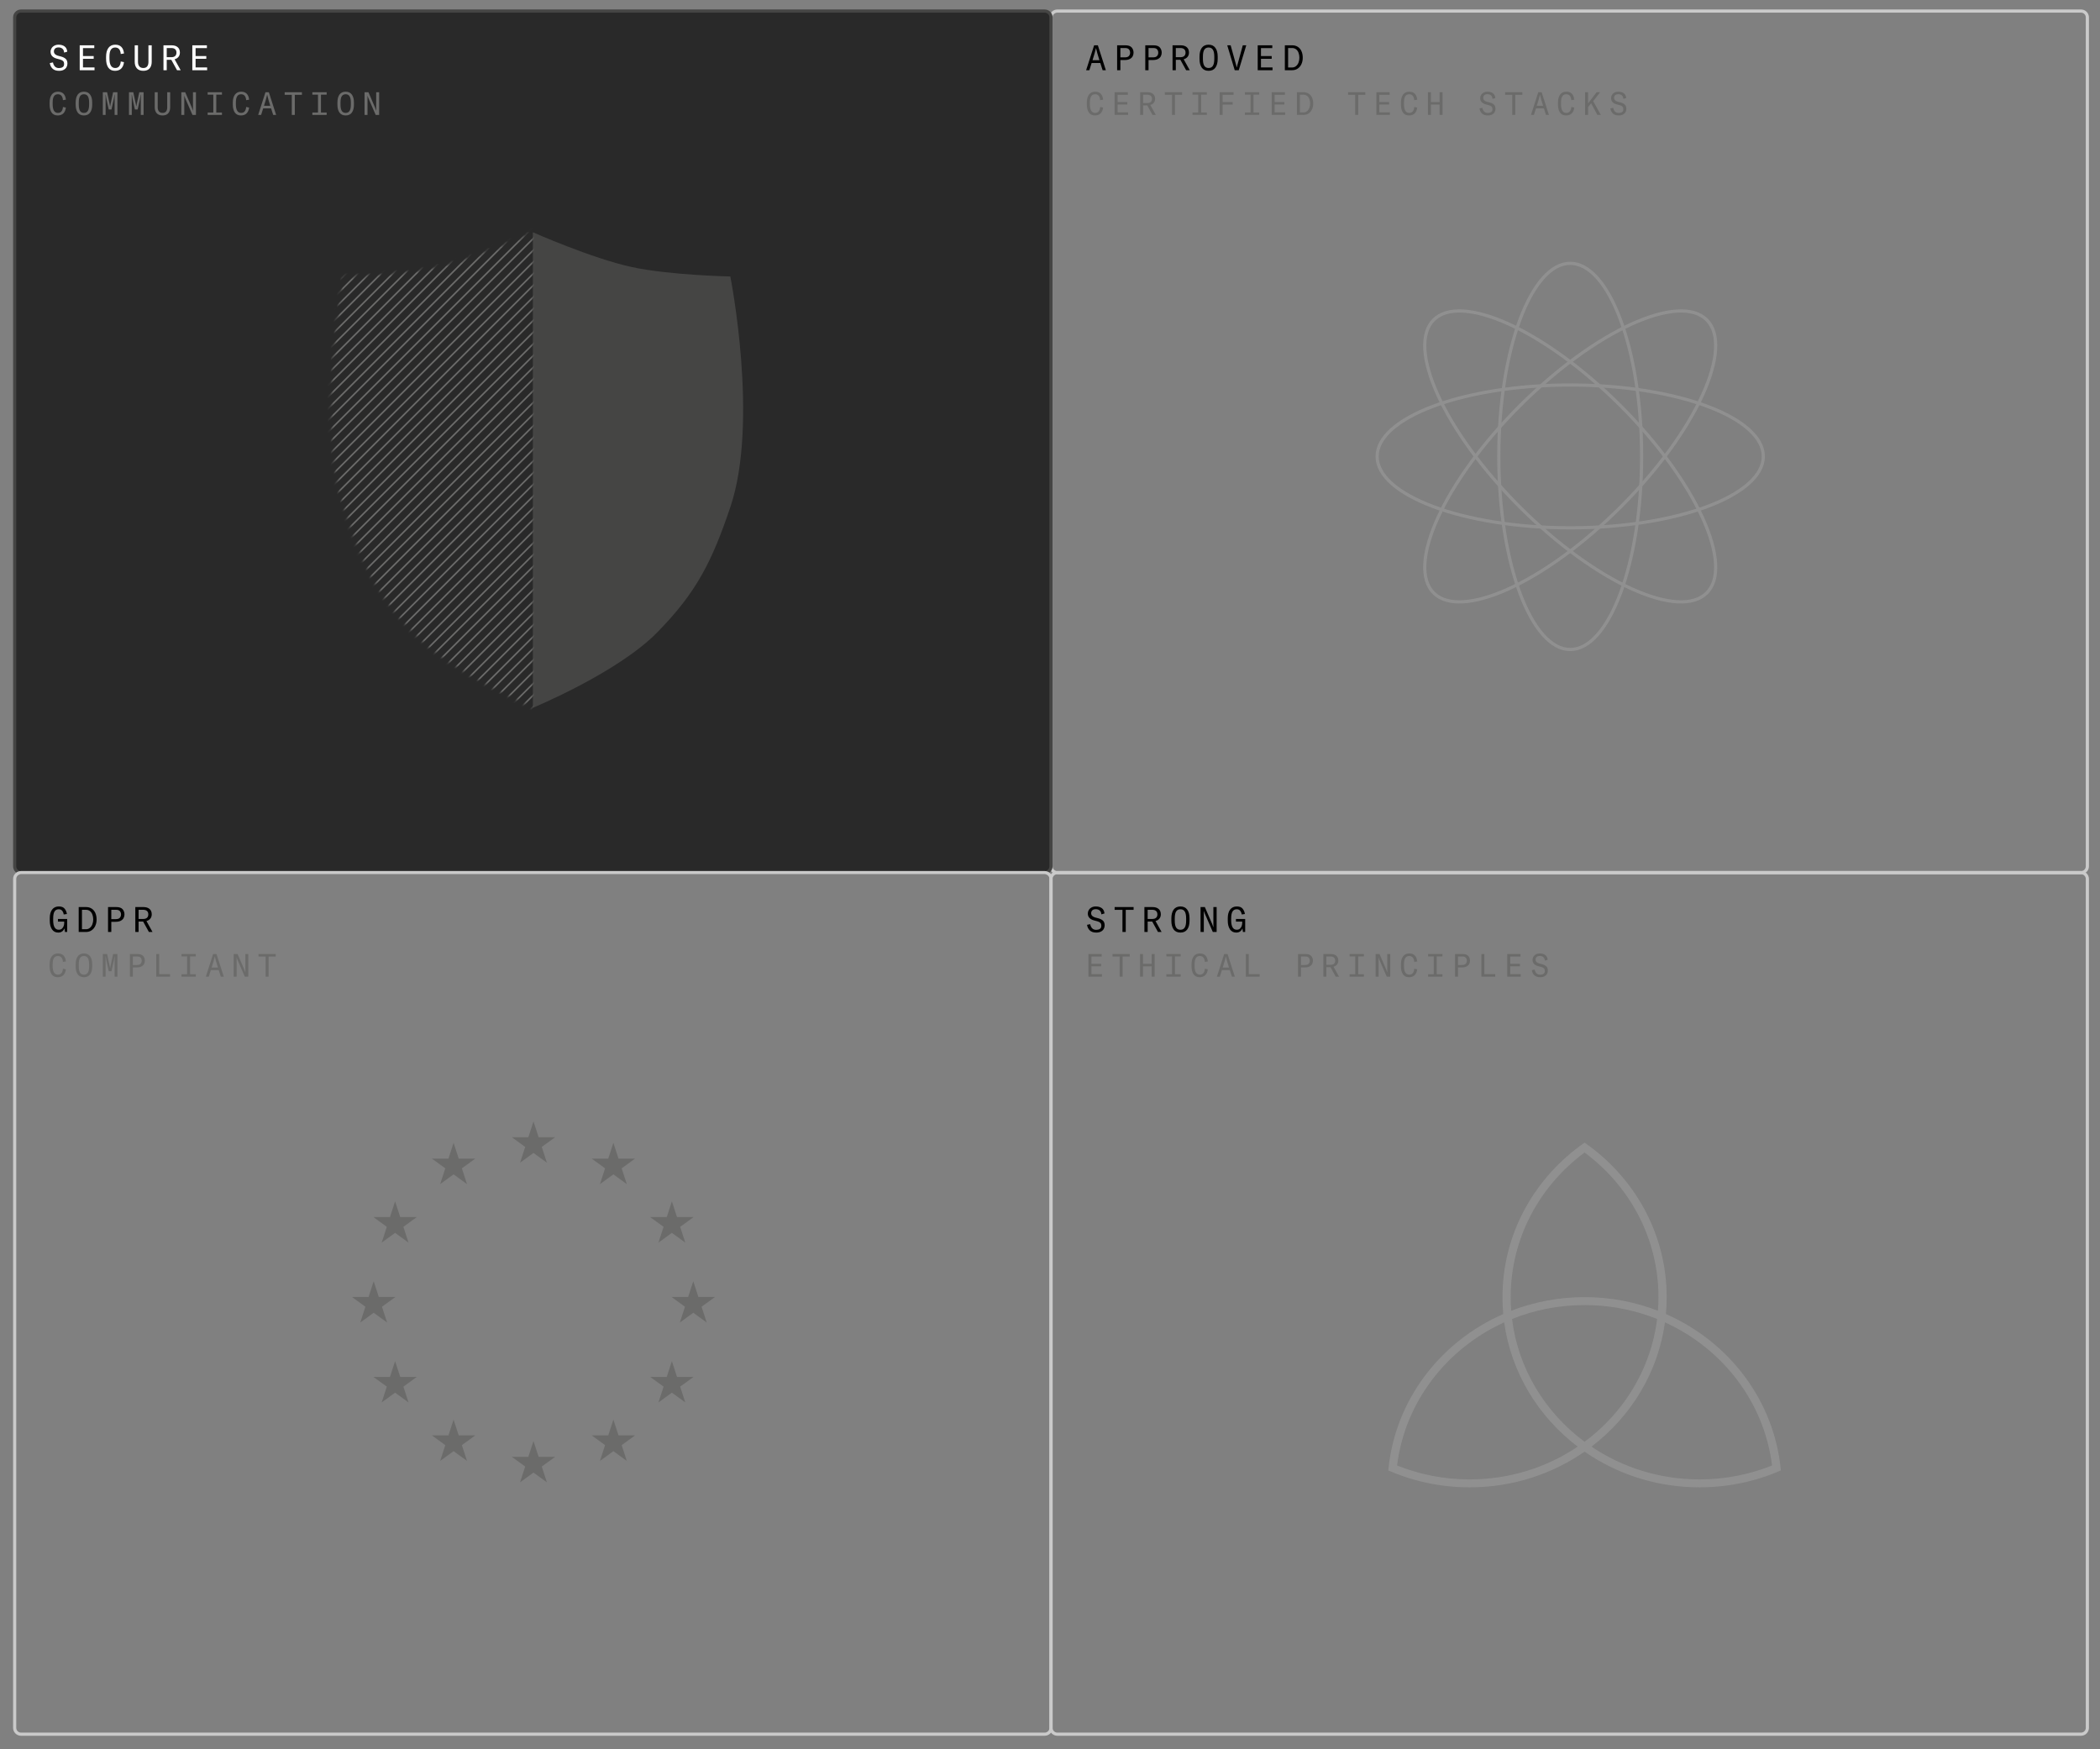 <svg width="658" height="548" viewBox="0 0 658 548" fill="none" xmlns="http://www.w3.org/2000/svg">
<rect x="0" y="0" width="658" height="548" fill="#808080" stroke="none"/>
<g clip-path="url(#clip0_0_649)">
<g clip-path="url(#clip1_0_649)">
<path d="M652.06 3.465H331.3C330.207 3.465 329.32 4.352 329.32 5.445V271.423C329.32 272.517 330.207 273.403 331.3 273.403H652.06C653.154 273.403 654.04 272.517 654.04 271.423V5.445C654.04 4.352 653.154 3.465 652.06 3.465Z" stroke="#CACACA" stroke-width="0.99"/>
<path d="M344.763 19.745H342.046L341.331 22H340.319L342.827 14.19H343.993L346.501 22H345.489L344.763 19.745ZM343.399 15.092C343.194 15.994 342.834 17.252 342.321 18.865H344.488C343.997 17.332 343.641 16.075 343.421 15.092H343.399ZM351.054 22H350.031V14.19H352.583C353.537 14.19 354.208 14.417 354.596 14.872C354.985 15.327 355.179 15.869 355.179 16.5C355.179 16.889 355.091 17.259 354.915 17.611C354.747 17.956 354.453 18.242 354.035 18.469C353.625 18.696 353.078 18.81 352.396 18.81H351.054V22ZM352.418 17.974C353.049 17.974 353.485 17.831 353.727 17.545C353.977 17.259 354.101 16.914 354.101 16.511C354.101 16.108 353.984 15.763 353.749 15.477C353.522 15.191 353.115 15.048 352.528 15.048H351.054V17.974H352.418ZM359.876 22H358.853V14.19H361.405C362.358 14.19 363.029 14.417 363.418 14.872C363.806 15.327 364.001 15.869 364.001 16.5C364.001 16.889 363.913 17.259 363.737 17.611C363.568 17.956 363.275 18.242 362.857 18.469C362.446 18.696 361.9 18.81 361.218 18.81H359.876V22ZM361.24 17.974C361.87 17.974 362.307 17.831 362.549 17.545C362.798 17.259 362.923 16.914 362.923 16.511C362.923 16.108 362.805 15.763 362.571 15.477C362.343 15.191 361.936 15.048 361.35 15.048H359.876V17.974H361.24ZM369.852 18.733H368.422V22H367.399V14.19H369.907C370.75 14.19 371.399 14.388 371.854 14.784C372.316 15.18 372.547 15.741 372.547 16.467C372.547 16.995 372.4 17.442 372.107 17.809C371.814 18.176 371.407 18.429 370.886 18.568L372.789 22H371.656L369.852 18.733ZM368.422 17.919H369.863C370.384 17.919 370.78 17.798 371.051 17.556C371.33 17.307 371.469 16.951 371.469 16.489C371.469 16.02 371.33 15.664 371.051 15.422C370.78 15.173 370.384 15.048 369.863 15.048H368.422V17.919ZM378.695 22.187C377.756 22.187 377.045 21.861 376.561 21.208C376.084 20.548 375.846 19.628 375.846 18.447V17.743C375.846 16.562 376.084 15.646 376.561 14.993C377.045 14.333 377.756 14.003 378.695 14.003C379.634 14.003 380.341 14.333 380.818 14.993C381.302 15.646 381.544 16.562 381.544 17.743V18.447C381.544 19.628 381.302 20.548 380.818 21.208C380.341 21.861 379.634 22.187 378.695 22.187ZM378.695 21.307C379.304 21.307 379.751 21.076 380.037 20.614C380.33 20.152 380.477 19.43 380.477 18.447V17.743C380.477 16.76 380.33 16.038 380.037 15.576C379.751 15.114 379.304 14.883 378.695 14.883C378.086 14.883 377.635 15.114 377.342 15.576C377.056 16.038 376.913 16.76 376.913 17.743V18.447C376.913 19.43 377.056 20.152 377.342 20.614C377.635 21.076 378.086 21.307 378.695 21.307ZM387.494 21.098H387.538L387.681 20.493L389.408 14.19H390.497L388.143 22H386.878L384.535 14.19H385.602L387.351 20.493L387.494 21.098ZM398.648 15.07H395.106V17.567H398.461V18.425H395.106V21.12H398.725V22H394.083V14.19H398.648V15.07ZM402.585 14.19H404.873C405.57 14.19 406.167 14.355 406.666 14.685C407.172 15.015 407.553 15.477 407.81 16.071C408.067 16.658 408.195 17.329 408.195 18.084C408.195 18.832 408.056 19.503 407.777 20.097C407.506 20.691 407.117 21.157 406.611 21.494C406.112 21.831 405.526 22 404.851 22H402.585V14.19ZM404.84 21.142C405.317 21.142 405.727 21.003 406.072 20.724C406.417 20.445 406.681 20.075 406.864 19.613C407.047 19.144 407.139 18.634 407.139 18.084C407.139 17.519 407.051 17.006 406.875 16.544C406.706 16.082 406.45 15.719 406.105 15.455C405.768 15.184 405.353 15.048 404.862 15.048H403.608V21.142H404.84Z" fill="black"/>
<path d="M343.07 36.17C342.237 36.17 341.607 35.87 341.18 35.27C340.753 34.663 340.54 33.81 340.54 32.71V32.19C340.54 31.097 340.763 30.247 341.21 29.64C341.663 29.033 342.31 28.73 343.15 28.73C344.637 28.73 345.47 29.563 345.65 31.23L344.72 31.38C344.68 30.787 344.527 30.33 344.26 30.01C343.993 29.69 343.62 29.53 343.14 29.53C342.58 29.53 342.167 29.743 341.9 30.17C341.633 30.59 341.5 31.247 341.5 32.14V32.65C341.5 33.55 341.637 34.23 341.91 34.69C342.19 35.143 342.6 35.37 343.14 35.37C343.627 35.37 344 35.21 344.26 34.89C344.527 34.57 344.68 34.11 344.72 33.51L345.64 33.7C345.56 34.447 345.307 35.047 344.88 35.5C344.453 35.947 343.85 36.17 343.07 36.17ZM353.401 29.7H350.181V31.97H353.231V32.75H350.181V35.2H353.471V36H349.251V28.9H353.401V29.7ZM359.482 33.03H358.182V36H357.252V28.9H359.532C360.299 28.9 360.889 29.08 361.302 29.44C361.722 29.8 361.932 30.31 361.932 30.97C361.932 31.45 361.799 31.857 361.532 32.19C361.266 32.523 360.896 32.753 360.422 32.88L362.152 36H361.122L359.482 33.03ZM358.182 32.29H359.492C359.966 32.29 360.326 32.18 360.572 31.96C360.826 31.733 360.952 31.41 360.952 30.99C360.952 30.563 360.826 30.24 360.572 30.02C360.326 29.793 359.966 29.68 359.492 29.68H358.182V32.29ZM370.394 28.9V29.7H368.164V36H367.224V29.7H364.994V28.9H370.394ZM376.365 29.65V35.25H378.145V36H373.665V35.25H375.435V29.65H373.665V28.9H378.145V29.65H376.365ZM386.506 29.7H383.086V31.97H386.236V32.77H383.086V36H382.156V28.9H386.506V29.7ZM392.767 29.65V35.25H394.547V36H390.067V35.25H391.837V29.65H390.067V28.9H394.547V29.65H392.767ZM402.608 29.7H399.388V31.97H402.438V32.75H399.388V35.2H402.678V36H398.458V28.9H402.608V29.7ZM406.369 28.9H408.449C409.083 28.9 409.626 29.05 410.079 29.35C410.539 29.65 410.886 30.07 411.119 30.61C411.353 31.143 411.469 31.753 411.469 32.44C411.469 33.12 411.343 33.73 411.089 34.27C410.843 34.81 410.489 35.233 410.029 35.54C409.576 35.847 409.043 36 408.429 36H406.369V28.9ZM408.419 35.22C408.853 35.22 409.226 35.093 409.539 34.84C409.853 34.587 410.093 34.25 410.259 33.83C410.426 33.403 410.509 32.94 410.509 32.44C410.509 31.927 410.429 31.46 410.269 31.04C410.116 30.62 409.883 30.29 409.569 30.05C409.263 29.803 408.886 29.68 408.439 29.68H407.299V35.22H408.419ZM427.802 28.9V29.7H425.572V36H424.632V29.7H422.402V28.9H427.802ZM435.413 29.7H432.193V31.97H435.243V32.75H432.193V35.2H435.483V36H431.263V28.9H435.413V29.7ZM441.484 36.17C440.651 36.17 440.021 35.87 439.594 35.27C439.167 34.663 438.954 33.81 438.954 32.71V32.19C438.954 31.097 439.177 30.247 439.624 29.64C440.077 29.033 440.724 28.73 441.564 28.73C443.051 28.73 443.884 29.563 444.064 31.23L443.134 31.38C443.094 30.787 442.941 30.33 442.674 30.01C442.407 29.69 442.034 29.53 441.554 29.53C440.994 29.53 440.581 29.743 440.314 30.17C440.047 30.59 439.914 31.247 439.914 32.14V32.65C439.914 33.55 440.051 34.23 440.324 34.69C440.604 35.143 441.014 35.37 441.554 35.37C442.041 35.37 442.414 35.21 442.674 34.89C442.941 34.57 443.094 34.11 443.134 33.51L444.054 33.7C443.974 34.447 443.721 35.047 443.294 35.5C442.867 35.947 442.264 36.17 441.484 36.17ZM452.005 36H451.075V32.76H448.355V36H447.425V28.9H448.355V31.98H451.075V28.9H452.005V36ZM466.198 36.17C465.398 36.17 464.781 35.963 464.348 35.55C463.921 35.137 463.661 34.607 463.568 33.96L464.468 33.78C464.554 34.253 464.738 34.64 465.018 34.94C465.298 35.24 465.688 35.39 466.188 35.39C466.588 35.39 466.928 35.303 467.208 35.13C467.494 34.957 467.638 34.667 467.638 34.26C467.638 33.84 467.534 33.543 467.328 33.37C467.128 33.19 466.848 33.05 466.488 32.95L465.538 32.7C464.998 32.553 464.571 32.32 464.258 32C463.944 31.673 463.788 31.25 463.788 30.73C463.788 30.377 463.881 30.047 464.068 29.74C464.254 29.433 464.518 29.19 464.858 29.01C465.204 28.823 465.601 28.73 466.048 28.73C466.748 28.73 467.321 28.89 467.768 29.21C468.214 29.53 468.471 30.033 468.538 30.72L467.648 30.98C467.608 30.46 467.441 30.087 467.148 29.86C466.861 29.627 466.504 29.51 466.078 29.51C465.604 29.51 465.261 29.623 465.048 29.85C464.841 30.07 464.738 30.337 464.738 30.65C464.738 30.95 464.838 31.203 465.038 31.41C465.244 31.61 465.508 31.757 465.828 31.85L466.738 32.09C467.311 32.243 467.761 32.467 468.088 32.76C468.421 33.053 468.588 33.51 468.588 34.13C468.588 34.483 468.501 34.817 468.328 35.13C468.161 35.437 467.898 35.687 467.538 35.88C467.178 36.073 466.731 36.17 466.198 36.17ZM477.009 28.9V29.7H474.779V36H473.839V29.7H471.609V28.9H477.009ZM483.75 33.95H481.28L480.63 36H479.71L481.99 28.9H483.05L485.33 36H484.41L483.75 33.95ZM482.51 29.72C482.323 30.54 481.997 31.683 481.53 33.15H483.5C483.053 31.757 482.73 30.613 482.53 29.72H482.51ZM490.691 36.17C489.858 36.17 489.228 35.87 488.801 35.27C488.374 34.663 488.161 33.81 488.161 32.71V32.19C488.161 31.097 488.384 30.247 488.831 29.64C489.284 29.033 489.931 28.73 490.771 28.73C492.258 28.73 493.091 29.563 493.271 31.23L492.341 31.38C492.301 30.787 492.148 30.33 491.881 30.01C491.614 29.69 491.241 29.53 490.761 29.53C490.201 29.53 489.788 29.743 489.521 30.17C489.254 30.59 489.121 31.247 489.121 32.14V32.65C489.121 33.55 489.258 34.23 489.531 34.69C489.811 35.143 490.221 35.37 490.761 35.37C491.248 35.37 491.621 35.21 491.881 34.89C492.148 34.57 492.301 34.11 492.341 33.51L493.261 33.7C493.181 34.447 492.928 35.047 492.501 35.5C492.074 35.947 491.471 36.17 490.691 36.17ZM498.552 32.36L497.592 33.54V36H496.662V28.9H497.592V32.4L500.272 28.9H501.362L499.202 31.7L501.592 36H500.512L498.552 32.36ZM507.203 36.17C506.403 36.17 505.787 35.963 505.353 35.55C504.927 35.137 504.667 34.607 504.573 33.96L505.473 33.78C505.56 34.253 505.743 34.64 506.023 34.94C506.303 35.24 506.693 35.39 507.193 35.39C507.593 35.39 507.933 35.303 508.213 35.13C508.5 34.957 508.643 34.667 508.643 34.26C508.643 33.84 508.54 33.543 508.333 33.37C508.133 33.19 507.853 33.05 507.493 32.95L506.543 32.7C506.003 32.553 505.577 32.32 505.263 32C504.95 31.673 504.793 31.25 504.793 30.73C504.793 30.377 504.887 30.047 505.073 29.74C505.26 29.433 505.523 29.19 505.863 29.01C506.21 28.823 506.607 28.73 507.053 28.73C507.753 28.73 508.327 28.89 508.773 29.21C509.22 29.53 509.477 30.033 509.543 30.72L508.653 30.98C508.613 30.46 508.447 30.087 508.153 29.86C507.867 29.627 507.51 29.51 507.083 29.51C506.61 29.51 506.267 29.623 506.053 29.85C505.847 30.07 505.743 30.337 505.743 30.65C505.743 30.95 505.843 31.203 506.043 31.41C506.25 31.61 506.513 31.757 506.833 31.85L507.743 32.09C508.317 32.243 508.767 32.467 509.093 32.76C509.427 33.053 509.593 33.51 509.593 34.13C509.593 34.483 509.507 34.817 509.333 35.13C509.167 35.437 508.903 35.687 508.543 35.88C508.183 36.073 507.737 36.17 507.203 36.17Z" fill="#6B6B6A"/>
<path d="M514.375 143C514.375 159.801 511.82 174.988 507.707 185.958C505.649 191.445 503.212 195.85 500.53 198.875C497.848 201.9 494.964 203.5 492 203.5C489.036 203.5 486.152 201.9 483.47 198.875C480.788 195.85 478.351 191.445 476.293 185.958C472.18 174.988 469.625 159.801 469.625 143C469.625 126.199 472.18 111.012 476.293 100.042C478.351 94.555 480.788 90.15 483.47 87.125C486.152 84.1 489.036 82.5 492 82.5C494.964 82.5 497.848 84.1 500.53 87.125C503.212 90.15 505.649 94.555 507.707 100.042C511.82 111.012 514.375 126.199 514.375 143Z" stroke="#909090"/>
<path d="M492 120.625C508.801 120.625 523.988 123.18 534.958 127.293C540.445 129.351 544.85 131.788 547.875 134.47C550.9 137.152 552.5 140.036 552.5 143C552.5 145.964 550.9 148.848 547.875 151.53C544.85 154.212 540.445 156.649 534.958 158.707C523.988 162.82 508.801 165.375 492 165.375C475.199 165.375 460.012 162.82 449.042 158.707C443.555 156.649 439.15 154.212 436.125 151.53C433.1 148.848 431.5 145.964 431.5 143C431.5 140.036 433.1 137.152 436.125 134.47C439.15 131.788 443.555 129.351 449.042 127.293C460.012 123.18 475.199 120.625 492 120.625Z" stroke="#909090"/>
<path d="M507.822 127.178C519.701 139.058 528.634 151.604 533.482 162.269C535.907 167.604 537.298 172.443 537.541 176.478C537.783 180.514 536.876 183.684 534.78 185.78C532.684 187.876 529.514 188.783 525.478 188.541C521.443 188.298 516.604 186.907 511.269 184.482C500.604 179.634 488.058 170.701 476.178 158.822C464.299 146.942 455.366 134.396 450.518 123.731C448.093 118.396 446.702 113.557 446.459 109.522C446.217 105.486 447.124 102.316 449.22 100.22C451.316 98.124 454.486 97.217 458.522 97.459C462.557 97.702 467.396 99.093 472.731 101.518C483.396 106.366 495.942 115.299 507.822 127.178Z" stroke="#909090"/>
<path d="M449.22 185.78C447.124 183.684 446.217 180.514 446.459 176.478C446.702 172.443 448.093 167.604 450.518 162.269C455.366 151.604 464.299 139.058 476.178 127.178C488.058 115.299 500.604 106.366 511.269 101.518C516.604 99.093 521.443 97.702 525.478 97.459C529.514 97.217 532.684 98.124 534.78 100.22C536.876 102.316 537.783 105.486 537.541 109.522C537.298 113.557 535.907 118.396 533.482 123.731C528.634 134.396 519.701 146.942 507.822 158.822C495.942 170.701 483.396 179.634 472.731 184.482C467.396 186.907 462.557 188.298 458.522 188.541C454.486 188.783 451.316 187.876 449.22 185.78Z" stroke="#909090"/>
<path d="M4.6 5.445C4.6 4.92 4.809 4.416 5.18 4.045C5.551 3.673 6.055 3.465 6.58 3.465H327.34C327.865 3.465 328.369 3.673 328.74 4.045C329.111 4.416 329.32 4.92 329.32 5.445V271.423C329.32 271.948 329.111 272.452 328.74 272.823C328.369 273.195 327.865 273.403 327.34 273.403H6.58C6.055 273.403 5.551 273.195 5.18 272.823C4.809 272.452 4.6 271.948 4.6 271.423V5.445Z" fill="#292929"/>
<path d="M18.498 22.187C17.618 22.187 16.94 21.96 16.463 21.505C15.994 21.05 15.708 20.467 15.605 19.756L16.595 19.558C16.69 20.079 16.892 20.504 17.2 20.834C17.508 21.164 17.937 21.329 18.487 21.329C18.927 21.329 19.301 21.234 19.609 21.043C19.924 20.852 20.082 20.533 20.082 20.086C20.082 19.624 19.968 19.298 19.741 19.107C19.521 18.909 19.213 18.755 18.817 18.645L17.772 18.37C17.178 18.209 16.709 17.952 16.364 17.6C16.019 17.241 15.847 16.775 15.847 16.203C15.847 15.814 15.95 15.451 16.155 15.114C16.36 14.777 16.65 14.509 17.024 14.311C17.405 14.106 17.842 14.003 18.333 14.003C19.103 14.003 19.734 14.179 20.225 14.531C20.716 14.883 20.999 15.437 21.072 16.192L20.093 16.478C20.049 15.906 19.866 15.495 19.543 15.246C19.228 14.989 18.835 14.861 18.366 14.861C17.845 14.861 17.468 14.986 17.233 15.235C17.006 15.477 16.892 15.77 16.892 16.115C16.892 16.445 17.002 16.724 17.222 16.951C17.449 17.171 17.739 17.332 18.091 17.435L19.092 17.699C19.723 17.868 20.218 18.113 20.577 18.436C20.944 18.759 21.127 19.261 21.127 19.943C21.127 20.332 21.032 20.698 20.841 21.043C20.658 21.38 20.368 21.655 19.972 21.868C19.576 22.081 19.085 22.187 18.498 22.187ZM29.541 15.07H25.999V17.567H29.354V18.425H25.999V21.12H29.618V22H24.976V14.19H29.541V15.07ZM36.02 22.187C35.103 22.187 34.41 21.857 33.941 21.197C33.471 20.53 33.237 19.591 33.237 18.381V17.809C33.237 16.606 33.482 15.671 33.974 15.004C34.472 14.337 35.184 14.003 36.108 14.003C37.743 14.003 38.66 14.92 38.858 16.753L37.835 16.918C37.791 16.265 37.622 15.763 37.329 15.411C37.035 15.059 36.625 14.883 36.097 14.883C35.481 14.883 35.026 15.118 34.733 15.587C34.439 16.049 34.293 16.771 34.293 17.754V18.315C34.293 19.305 34.443 20.053 34.744 20.559C35.052 21.058 35.503 21.307 36.097 21.307C36.632 21.307 37.043 21.131 37.329 20.779C37.622 20.427 37.791 19.921 37.835 19.261L38.847 19.47C38.759 20.291 38.48 20.951 38.011 21.45C37.541 21.941 36.878 22.187 36.02 22.187ZM43.235 14.19V19.393C43.235 19.987 43.378 20.456 43.664 20.801C43.95 21.138 44.364 21.307 44.907 21.307C45.457 21.307 45.86 21.138 46.117 20.801C46.381 20.464 46.513 19.994 46.513 19.393V14.19H47.536V19.393C47.536 20.244 47.316 20.922 46.876 21.428C46.443 21.934 45.787 22.187 44.907 22.187C44.027 22.187 43.356 21.934 42.894 21.428C42.439 20.915 42.212 20.236 42.212 19.393V14.19H43.235ZM53.673 18.733H52.243V22H51.22V14.19H53.728C54.572 14.19 55.221 14.388 55.675 14.784C56.137 15.18 56.368 15.741 56.368 16.467C56.368 16.995 56.221 17.442 55.928 17.809C55.635 18.176 55.228 18.429 54.707 18.568L56.61 22H55.477L53.673 18.733ZM52.243 17.919H53.684C54.205 17.919 54.601 17.798 54.872 17.556C55.151 17.307 55.29 16.951 55.29 16.489C55.29 16.02 55.151 15.664 54.872 15.422C54.601 15.173 54.205 15.048 53.684 15.048H52.243V17.919ZM64.826 15.07H61.284V17.567H64.639V18.425H61.284V21.12H64.903V22H60.261V14.19H64.826V15.07Z" fill="white"/>
<path d="M18.07 36.17C17.237 36.17 16.607 35.87 16.18 35.27C15.753 34.663 15.54 33.81 15.54 32.71V32.19C15.54 31.097 15.763 30.247 16.21 29.64C16.663 29.033 17.31 28.73 18.15 28.73C19.637 28.73 20.47 29.563 20.65 31.23L19.72 31.38C19.68 30.787 19.527 30.33 19.26 30.01C18.993 29.69 18.62 29.53 18.14 29.53C17.58 29.53 17.167 29.743 16.9 30.17C16.633 30.59 16.5 31.247 16.5 32.14V32.65C16.5 33.55 16.637 34.23 16.91 34.69C17.19 35.143 17.6 35.37 18.14 35.37C18.627 35.37 19 35.21 19.26 34.89C19.527 34.57 19.68 34.11 19.72 33.51L20.64 33.7C20.56 34.447 20.307 35.047 19.88 35.5C19.453 35.947 18.85 36.17 18.07 36.17ZM26.301 36.17C25.448 36.17 24.801 35.873 24.361 35.28C23.928 34.68 23.711 33.843 23.711 32.77V32.13C23.711 31.057 23.928 30.223 24.361 29.63C24.801 29.03 25.448 28.73 26.301 28.73C27.154 28.73 27.798 29.03 28.231 29.63C28.671 30.223 28.891 31.057 28.891 32.13V32.77C28.891 33.843 28.671 34.68 28.231 35.28C27.798 35.873 27.154 36.17 26.301 36.17ZM26.301 35.37C26.855 35.37 27.261 35.16 27.521 34.74C27.788 34.32 27.921 33.663 27.921 32.77V32.13C27.921 31.237 27.788 30.58 27.521 30.16C27.261 29.74 26.855 29.53 26.301 29.53C25.748 29.53 25.338 29.74 25.071 30.16C24.811 30.58 24.681 31.237 24.681 32.13V32.77C24.681 33.663 24.811 34.32 25.071 34.74C25.338 35.16 25.748 35.37 26.301 35.37ZM34.932 34.3H34.072L33.452 31.52C33.399 31.307 33.339 31.01 33.272 30.63C33.206 30.25 33.159 29.937 33.132 29.69H33.072C33.086 30.29 33.092 30.923 33.092 31.59V36H32.212V28.9H33.562L34.362 32.61L34.472 33.24H34.532L34.642 32.61L35.442 28.9H36.792V36H35.912V31.59C35.912 30.923 35.919 30.29 35.932 29.69H35.872C35.846 29.937 35.799 30.25 35.732 30.63C35.666 31.01 35.606 31.307 35.552 31.52L34.932 34.3ZM43.133 34.3H42.273L41.654 31.52C41.6 31.307 41.54 31.01 41.474 30.63C41.407 30.25 41.36 29.937 41.334 29.69H41.273C41.287 30.29 41.294 30.923 41.294 31.59V36H40.413V28.9H41.764L42.563 32.61L42.673 33.24H42.733L42.843 32.61L43.644 28.9H44.993V36H44.114V31.59C44.114 30.923 44.12 30.29 44.133 29.69H44.074C44.047 29.937 44 30.25 43.934 30.63C43.867 31.01 43.807 31.307 43.754 31.52L43.133 34.3ZM49.415 28.9V33.63C49.415 34.17 49.545 34.597 49.805 34.91C50.065 35.217 50.441 35.37 50.935 35.37C51.435 35.37 51.801 35.217 52.035 34.91C52.275 34.603 52.395 34.177 52.395 33.63V28.9H53.325V33.63C53.325 34.403 53.125 35.02 52.725 35.48C52.331 35.94 51.735 36.17 50.935 36.17C50.135 36.17 49.525 35.94 49.105 35.48C48.691 35.013 48.485 34.397 48.485 33.63V28.9H49.415ZM60.126 33.73C60.292 34.123 60.406 34.433 60.466 34.66H60.486C60.472 34.5 60.466 34.247 60.466 33.9V28.9H61.396V36H60.306L58.076 30.89C58.002 30.73 57.936 30.563 57.876 30.39C57.816 30.217 57.776 30.103 57.756 30.05H57.726C57.739 30.177 57.746 30.38 57.746 30.66V36H56.816V28.9H58.036L60.126 33.73ZM67.767 29.65V35.25H69.547V36H65.067V35.25H66.837V29.65H65.067V28.9H69.547V29.65H67.767ZM75.478 36.17C74.645 36.17 74.015 35.87 73.588 35.27C73.162 34.663 72.948 33.81 72.948 32.71V32.19C72.948 31.097 73.171 30.247 73.618 29.64C74.072 29.033 74.718 28.73 75.558 28.73C77.045 28.73 77.878 29.563 78.058 31.23L77.128 31.38C77.088 30.787 76.935 30.33 76.668 30.01C76.401 29.69 76.028 29.53 75.548 29.53C74.988 29.53 74.575 29.743 74.308 30.17C74.041 30.59 73.908 31.247 73.908 32.14V32.65C73.908 33.55 74.045 34.23 74.318 34.69C74.598 35.143 75.008 35.37 75.548 35.37C76.035 35.37 76.408 35.21 76.668 34.89C76.935 34.57 77.088 34.11 77.128 33.51L78.048 33.7C77.968 34.447 77.715 35.047 77.288 35.5C76.862 35.947 76.258 36.17 75.478 36.17ZM84.939 33.95H82.469L81.819 36H80.899L83.179 28.9H84.239L86.519 36H85.599L84.939 33.95ZM83.699 29.72C83.513 30.54 83.186 31.683 82.719 33.15H84.689C84.243 31.757 83.919 30.613 83.719 29.72H83.699ZM94.6 28.9V29.7H92.371V36H91.43V29.7H89.201V28.9H94.6ZM100.572 29.65V35.25H102.352V36H97.872V35.25H99.642V29.65H97.872V28.9H102.352V29.65H100.572ZM108.313 36.17C107.46 36.17 106.813 35.873 106.373 35.28C105.94 34.68 105.723 33.843 105.723 32.77V32.13C105.723 31.057 105.94 30.223 106.373 29.63C106.813 29.03 107.46 28.73 108.313 28.73C109.166 28.73 109.81 29.03 110.243 29.63C110.683 30.223 110.903 31.057 110.903 32.13V32.77C110.903 33.843 110.683 34.68 110.243 35.28C109.81 35.873 109.166 36.17 108.313 36.17ZM108.313 35.37C108.866 35.37 109.273 35.16 109.533 34.74C109.8 34.32 109.933 33.663 109.933 32.77V32.13C109.933 31.237 109.8 30.58 109.533 30.16C109.273 29.74 108.866 29.53 108.313 29.53C107.76 29.53 107.35 29.74 107.083 30.16C106.823 30.58 106.693 31.237 106.693 32.13V32.77C106.693 33.663 106.823 34.32 107.083 34.74C107.35 35.16 107.76 35.37 108.313 35.37ZM117.534 33.73C117.701 34.123 117.814 34.433 117.874 34.66H117.894C117.881 34.5 117.874 34.247 117.874 33.9V28.9H118.804V36H117.714L115.484 30.89C115.411 30.73 115.344 30.563 115.284 30.39C115.224 30.217 115.184 30.103 115.164 30.05H115.134C115.147 30.177 115.154 30.38 115.154 30.66V36H114.224V28.9H115.444L117.534 33.73Z" fill="#6B6B6A"/>
<path d="M4.6 5.445C4.6 4.92 4.809 4.416 5.18 4.045C5.551 3.673 6.055 3.465 6.58 3.465H327.34C327.865 3.465 328.369 3.673 328.74 4.045C329.111 4.416 329.32 4.92 329.32 5.445V271.423C329.32 271.948 329.111 272.452 328.74 272.823C328.369 273.195 327.865 273.403 327.34 273.403H6.58C6.055 273.403 5.551 273.195 5.18 272.823C4.809 272.452 4.6 271.948 4.6 271.423V5.445Z" stroke="#454544" stroke-width="0.99"/>
<path d="M228.835 158.895C237.871 132.157 228.835 86.625 228.835 86.625C228.835 86.625 209.759 86.23 197.898 83.655C185.381 80.937 166.96 72.765 166.96 72.765V221.76C166.96 221.76 193.363 210.876 205.818 198.247C218.318 185.57 223.135 175.762 228.835 158.895Z" fill="#454544"/>
<mask id="mask0_0_649" style="mask-type:alpha" maskUnits="userSpaceOnUse" x="103" y="72" width="64" height="150">
<path d="M107.56 86.625C107.56 86.625 98.876 132.041 107.56 158.895C112.965 175.607 117.231 185.523 129.34 198.247C141.283 210.798 166.96 221.76 166.96 221.76V72.765C166.96 72.765 149.311 80.936 137.26 83.655C125.89 86.22 107.56 86.625 107.56 86.625Z" fill="#6B6B6A"/>
</mask>
<g mask="url(#mask0_0_649)">
<path d="M-62.256 230.699L105.752 62.691M-58.588 230.699L109.42 62.691M-54.919 230.699L113.089 62.691M-51.251 230.699L116.758 62.691M-47.582 230.699L120.427 62.691M-43.914 230.699L124.095 62.691M-40.245 230.699L127.764 62.691M-36.577 230.699L131.432 62.691M-32.908 230.699L135.101 62.691M-29.239 230.699L138.77 62.691M-25.571 230.699L142.438 62.691M-21.902 230.699L146.107 62.691M-18.233 230.699L149.775 62.691M-14.564 230.699L153.444 62.691M-10.896 230.699L157.112 62.691M-7.228 230.699L160.78 62.691M-3.559 230.699L164.449 62.691M0.109 230.699L168.117 62.691M3.778 230.699L171.787 62.691M7.446 230.699L175.455 62.691M11.115 230.699L179.124 62.691M14.783 230.699L182.792 62.691M18.452 230.699L186.461 62.691M22.12 230.699L190.129 62.691M25.789 230.699L193.798 62.691M29.458 230.699L197.467 62.691M33.126 230.699L201.135 62.691M36.796 230.699L204.804 62.691M40.464 230.699L208.472 62.691M44.133 230.699L212.141 62.691M47.801 230.699L215.809 62.691M51.47 230.699L219.478 62.691M55.138 230.699L223.145 62.691M58.806 230.699L226.815 62.691M62.475 230.699L230.484 62.691M66.143 230.699L234.152 62.691M69.812 230.699L237.821 62.691M73.48 230.699L241.489 62.691M77.149 230.699L245.158 62.691M80.817 230.699L248.826 62.691M84.486 230.699L252.495 62.691M88.155 230.699L256.164 62.691M91.824 230.699L259.832 62.691M95.493 230.699L263.501 62.691M99.161 230.699L267.169 62.691M102.83 230.699L270.838 62.691M106.498 230.699L274.506 62.691M110.167 230.699L278.175 62.691M113.836 230.699L281.844 62.691M117.504 230.699L285.513 62.691M121.173 230.699L289.181 62.691M124.84 230.699L292.849 62.691M128.509 230.699L296.518 62.691M132.177 230.699L300.186 62.691M135.846 230.699L303.855 62.691M139.514 230.699L307.523 62.691M143.183 230.699L311.192 62.691M146.852 230.699L314.861 62.691M150.521 230.699L318.529 62.691M154.19 230.699L322.198 62.691M157.858 230.699L325.866 62.691M161.527 230.699L329.535 62.691M165.195 230.699L333.203 62.691" stroke="#6B6B6A" stroke-width="0.495"/>
</g>
<path d="M327.34 273.403H6.58C5.487 273.403 4.6 274.29 4.6 275.383V541.362C4.6 542.455 5.487 543.342 6.58 543.342H327.34C328.434 543.342 329.32 542.455 329.32 541.362V275.383C329.32 274.29 328.434 273.403 327.34 273.403Z" stroke="#CACACA" stroke-width="0.99"/>
<path d="M18.245 292.187C17.394 292.187 16.738 291.846 16.276 291.164C15.821 290.475 15.594 289.569 15.594 288.447V287.677C15.594 286.526 15.84 285.627 16.331 284.982C16.83 284.329 17.53 284.003 18.432 284.003C19.29 284.003 19.902 284.245 20.269 284.729C20.643 285.206 20.874 285.752 20.962 286.368L19.961 286.511C19.91 286.086 19.759 285.708 19.51 285.378C19.268 285.048 18.898 284.883 18.399 284.883C17.827 284.883 17.394 285.107 17.101 285.554C16.808 286.001 16.661 286.768 16.661 287.853V288.282C16.661 290.291 17.24 291.296 18.399 291.296C18.832 291.296 19.173 291.179 19.422 290.944C19.679 290.702 19.858 290.423 19.961 290.108C20.064 289.785 20.115 289.485 20.115 289.206V288.744H18.157V287.919H21.05V292H20.346L20.192 290.856C19.833 291.743 19.184 292.187 18.245 292.187ZM24.657 284.19H26.945C27.642 284.19 28.24 284.355 28.738 284.685C29.244 285.015 29.626 285.477 29.882 286.071C30.139 286.658 30.267 287.329 30.267 288.084C30.267 288.832 30.128 289.503 29.849 290.097C29.578 290.691 29.189 291.157 28.683 291.494C28.185 291.831 27.598 292 26.923 292H24.657V284.19ZM26.912 291.142C27.389 291.142 27.8 291.003 28.144 290.724C28.489 290.445 28.753 290.075 28.936 289.613C29.12 289.144 29.211 288.634 29.211 288.084C29.211 287.519 29.123 287.006 28.947 286.544C28.779 286.082 28.522 285.719 28.177 285.455C27.84 285.184 27.426 285.048 26.934 285.048H25.68V291.142H26.912ZM34.876 292H33.853V284.19H36.405C37.358 284.19 38.029 284.417 38.418 284.872C38.806 285.327 39.001 285.869 39.001 286.5C39.001 286.889 38.913 287.259 38.737 287.611C38.568 287.956 38.275 288.242 37.857 288.469C37.446 288.696 36.9 288.81 36.218 288.81H34.876V292ZM36.24 287.974C36.87 287.974 37.307 287.831 37.549 287.545C37.798 287.259 37.923 286.914 37.923 286.511C37.923 286.108 37.805 285.763 37.571 285.477C37.343 285.191 36.936 285.048 36.35 285.048H34.876V287.974H36.24ZM44.852 288.733H43.422V292H42.399V284.19H44.907C45.75 284.19 46.399 284.388 46.854 284.784C47.316 285.18 47.547 285.741 47.547 286.467C47.547 286.995 47.4 287.442 47.107 287.809C46.813 288.176 46.407 288.429 45.886 288.568L47.789 292H46.656L44.852 288.733ZM43.422 287.919H44.863C45.383 287.919 45.779 287.798 46.051 287.556C46.33 287.307 46.469 286.951 46.469 286.489C46.469 286.02 46.33 285.664 46.051 285.422C45.779 285.173 45.383 285.048 44.863 285.048H43.422V287.919Z" fill="black"/>
<path d="M18.07 306.17C17.237 306.17 16.607 305.87 16.18 305.27C15.753 304.663 15.54 303.81 15.54 302.71V302.19C15.54 301.097 15.763 300.247 16.21 299.64C16.663 299.033 17.31 298.73 18.15 298.73C19.637 298.73 20.47 299.563 20.65 301.23L19.72 301.38C19.68 300.787 19.527 300.33 19.26 300.01C18.993 299.69 18.62 299.53 18.14 299.53C17.58 299.53 17.167 299.743 16.9 300.17C16.633 300.59 16.5 301.247 16.5 302.14V302.65C16.5 303.55 16.637 304.23 16.91 304.69C17.19 305.143 17.6 305.37 18.14 305.37C18.627 305.37 19 305.21 19.26 304.89C19.527 304.57 19.68 304.11 19.72 303.51L20.64 303.7C20.56 304.447 20.307 305.047 19.88 305.5C19.453 305.947 18.85 306.17 18.07 306.17ZM26.301 306.17C25.448 306.17 24.801 305.873 24.361 305.28C23.928 304.68 23.711 303.843 23.711 302.77V302.13C23.711 301.057 23.928 300.223 24.361 299.63C24.801 299.03 25.448 298.73 26.301 298.73C27.154 298.73 27.798 299.03 28.231 299.63C28.671 300.223 28.891 301.057 28.891 302.13V302.77C28.891 303.843 28.671 304.68 28.231 305.28C27.798 305.873 27.154 306.17 26.301 306.17ZM26.301 305.37C26.855 305.37 27.261 305.16 27.521 304.74C27.788 304.32 27.921 303.663 27.921 302.77V302.13C27.921 301.237 27.788 300.58 27.521 300.16C27.261 299.74 26.855 299.53 26.301 299.53C25.748 299.53 25.338 299.74 25.071 300.16C24.811 300.58 24.681 301.237 24.681 302.13V302.77C24.681 303.663 24.811 304.32 25.071 304.74C25.338 305.16 25.748 305.37 26.301 305.37ZM34.932 304.3H34.072L33.452 301.52C33.399 301.307 33.339 301.01 33.272 300.63C33.206 300.25 33.159 299.937 33.132 299.69H33.072C33.086 300.29 33.092 300.923 33.092 301.59V306H32.212V298.9H33.562L34.362 302.61L34.472 303.24H34.532L34.642 302.61L35.442 298.9H36.792V306H35.912V301.59C35.912 300.923 35.919 300.29 35.932 299.69H35.872C35.846 299.937 35.799 300.25 35.732 300.63C35.666 301.01 35.606 301.307 35.552 301.52L34.932 304.3ZM41.633 306H40.703V298.9H43.023C43.89 298.9 44.5 299.107 44.853 299.52C45.207 299.933 45.383 300.427 45.383 301C45.383 301.353 45.303 301.69 45.144 302.01C44.99 302.323 44.724 302.583 44.343 302.79C43.97 302.997 43.474 303.1 42.853 303.1H41.633V306ZM42.873 302.34C43.447 302.34 43.843 302.21 44.063 301.95C44.29 301.69 44.404 301.377 44.404 301.01C44.404 300.643 44.297 300.33 44.084 300.07C43.877 299.81 43.507 299.68 42.974 299.68H41.633V302.34H42.873ZM49.885 298.9V305.2H53.285V306H48.955V298.9H49.885ZM59.566 299.65V305.25H61.346V306H56.866V305.25H58.636V299.65H56.866V298.9H61.346V299.65H59.566ZM68.537 303.95H66.067L65.417 306H64.497L66.777 298.9H67.837L70.117 306H69.197L68.537 303.95ZM67.297 299.72C67.11 300.54 66.784 301.683 66.317 303.15H68.287C67.84 301.757 67.517 300.613 67.317 299.72H67.297ZM76.528 303.73C76.695 304.123 76.808 304.433 76.868 304.66H76.888C76.875 304.5 76.868 304.247 76.868 303.9V298.9H77.798V306H76.708L74.478 300.89C74.405 300.73 74.338 300.563 74.278 300.39C74.218 300.217 74.178 300.103 74.158 300.05H74.128C74.141 300.177 74.148 300.38 74.148 300.66V306H73.218V298.9H74.438L76.528 303.73ZM86.399 298.9V299.7H84.169V306H83.229V299.7H80.999V298.9H86.399Z" fill="#6B6B6A"/>
<path d="M167.159 451.491L168.765 456.433H173.961L169.757 459.488L171.363 464.43L167.159 461.376L162.954 464.43L164.56 459.488L160.356 456.433H165.552L167.159 451.491Z" fill="#6B6B6A"/>
<path d="M167.159 351.352L168.765 356.295H173.961L169.757 359.349L171.363 364.292L167.159 361.237L162.954 364.292L164.56 359.349L160.356 356.295H165.552L167.159 351.352Z" fill="#6B6B6A"/>
<path d="M142.123 444.779L143.729 449.722H148.925L144.721 452.777L146.326 457.72L142.123 454.664L137.918 457.72L139.524 452.777L135.32 449.722H140.516L142.123 444.779Z" fill="#6B6B6A"/>
<path d="M192.192 358.058L193.798 363H198.994L194.79 366.055L196.396 370.997L192.192 367.943L187.988 370.997L189.593 366.055L185.389 363H190.586L192.192 358.058Z" fill="#6B6B6A"/>
<path d="M123.798 426.457L125.404 431.399H130.6L126.396 434.453L128.003 439.396L123.798 436.341L119.593 439.396L121.199 434.453L116.995 431.399H122.192L123.798 426.457Z" fill="#6B6B6A"/>
<path d="M210.52 376.388L212.127 381.331H217.323L213.119 384.385L214.725 389.328L210.52 386.273L206.316 389.328L207.922 384.385L203.718 381.331H208.914L210.52 376.388ZM117.088 401.42L118.695 406.362H123.891L119.687 409.417L121.292 414.36L117.088 411.305L112.884 414.36L114.49 409.417L110.285 406.362H115.482L117.088 401.42Z" fill="#6B6B6A"/>
<path d="M217.227 401.42L218.833 406.362H224.03L219.825 409.417L221.432 414.36L217.227 411.305L213.023 414.36L214.628 409.417L210.424 406.362H215.621L217.227 401.42Z" fill="#6B6B6A"/>
<path d="M123.798 376.384L125.404 381.326H130.6L126.396 384.381L128.003 389.324L123.798 386.268L119.593 389.324L121.199 384.381L116.995 381.326H122.192L123.798 376.384Z" fill="#6B6B6A"/>
<path d="M210.52 426.453L212.127 431.395H217.323L213.119 434.45L214.725 439.392L210.52 436.337L206.316 439.392L207.922 434.45L203.718 431.395H208.914L210.52 426.453Z" fill="#6B6B6A"/>
<path d="M142.124 358.059L143.73 363.001H148.926L144.722 366.056L146.327 370.998L142.124 367.944L137.919 370.998L139.525 366.056L135.321 363.001H140.517L142.124 358.059Z" fill="#6B6B6A"/>
<path d="M192.193 444.78L193.799 449.723H198.995L194.791 452.777L196.397 457.721L192.193 454.665L187.989 457.721L189.594 452.777L185.39 449.723H190.587L192.193 444.78Z" fill="#6B6B6A"/>
<path d="M652.06 273.403H331.3C330.207 273.403 329.32 274.29 329.32 275.383V541.362C329.32 542.455 330.207 543.342 331.3 543.342H652.06C653.154 543.342 654.04 542.455 654.04 541.362V275.383C654.04 274.29 653.154 273.403 652.06 273.403Z" stroke="#CACACA" stroke-width="0.99"/>
<path d="M343.498 292.187C342.618 292.187 341.94 291.96 341.463 291.505C340.994 291.05 340.708 290.467 340.605 289.756L341.595 289.558C341.69 290.079 341.892 290.504 342.2 290.834C342.508 291.164 342.937 291.329 343.487 291.329C343.927 291.329 344.301 291.234 344.609 291.043C344.924 290.852 345.082 290.533 345.082 290.086C345.082 289.624 344.968 289.298 344.741 289.107C344.521 288.909 344.213 288.755 343.817 288.645L342.772 288.37C342.178 288.209 341.709 287.952 341.364 287.6C341.019 287.241 340.847 286.775 340.847 286.203C340.847 285.814 340.95 285.451 341.155 285.114C341.36 284.777 341.65 284.509 342.024 284.311C342.405 284.106 342.842 284.003 343.333 284.003C344.103 284.003 344.734 284.179 345.225 284.531C345.716 284.883 345.999 285.437 346.072 286.192L345.093 286.478C345.049 285.906 344.866 285.495 344.543 285.246C344.228 284.989 343.835 284.861 343.366 284.861C342.845 284.861 342.468 284.986 342.233 285.235C342.006 285.477 341.892 285.77 341.892 286.115C341.892 286.445 342.002 286.724 342.222 286.951C342.449 287.171 342.739 287.332 343.091 287.435L344.092 287.699C344.723 287.868 345.218 288.113 345.577 288.436C345.944 288.759 346.127 289.261 346.127 289.943C346.127 290.332 346.032 290.698 345.841 291.043C345.658 291.38 345.368 291.655 344.972 291.868C344.576 292.081 344.085 292.187 343.498 292.187ZM355.19 284.19V285.07H352.737V292H351.703V285.07H349.25V284.19H355.19ZM361.031 288.733H359.601V292H358.578V284.19H361.086C361.929 284.19 362.578 284.388 363.033 284.784C363.495 285.18 363.726 285.741 363.726 286.467C363.726 286.995 363.579 287.442 363.286 287.809C362.992 288.176 362.585 288.429 362.065 288.568L363.968 292H362.835L361.031 288.733ZM359.601 287.919H361.042C361.562 287.919 361.958 287.798 362.23 287.556C362.508 287.307 362.648 286.951 362.648 286.489C362.648 286.02 362.508 285.664 362.23 285.422C361.958 285.173 361.562 285.048 361.042 285.048H359.601V287.919ZM369.874 292.187C368.935 292.187 368.224 291.861 367.74 291.208C367.263 290.548 367.025 289.628 367.025 288.447V287.743C367.025 286.562 367.263 285.646 367.74 284.993C368.224 284.333 368.935 284.003 369.874 284.003C370.813 284.003 371.52 284.333 371.997 284.993C372.481 285.646 372.723 286.562 372.723 287.743V288.447C372.723 289.628 372.481 290.548 371.997 291.208C371.52 291.861 370.813 292.187 369.874 292.187ZM369.874 291.307C370.483 291.307 370.93 291.076 371.216 290.614C371.509 290.152 371.656 289.43 371.656 288.447V287.743C371.656 286.76 371.509 286.038 371.216 285.576C370.93 285.114 370.483 284.883 369.874 284.883C369.265 284.883 368.814 285.114 368.521 285.576C368.235 286.038 368.092 286.76 368.092 287.743V288.447C368.092 289.43 368.235 290.152 368.521 290.614C368.814 291.076 369.265 291.307 369.874 291.307ZM379.817 289.503C380 289.936 380.125 290.277 380.191 290.526H380.213C380.198 290.35 380.191 290.071 380.191 289.69V284.19H381.214V292H380.015L377.562 286.379C377.481 286.203 377.408 286.02 377.342 285.829C377.276 285.638 377.232 285.514 377.21 285.455H377.177C377.192 285.594 377.199 285.818 377.199 286.126V292H376.176V284.19H377.518L379.817 289.503ZM387.351 292.187C386.501 292.187 385.844 291.846 385.382 291.164C384.928 290.475 384.7 289.569 384.7 288.447V287.677C384.7 286.526 384.946 285.627 385.437 284.982C385.936 284.329 386.636 284.003 387.538 284.003C388.396 284.003 389.009 284.245 389.375 284.729C389.749 285.206 389.98 285.752 390.068 286.368L389.067 286.511C389.016 286.086 388.866 285.708 388.616 285.378C388.374 285.048 388.004 284.883 387.505 284.883C386.933 284.883 386.501 285.107 386.207 285.554C385.914 286.001 385.767 286.768 385.767 287.853V288.282C385.767 290.291 386.347 291.296 387.505 291.296C387.938 291.296 388.279 291.179 388.528 290.944C388.785 290.702 388.965 290.423 389.067 290.108C389.17 289.785 389.221 289.485 389.221 289.206V288.744H387.263V287.919H390.156V292H389.452L389.298 290.856C388.939 291.743 388.29 292.187 387.351 292.187Z" fill="black"/>
<path d="M345.2 299.7H341.98V301.97H345.03V302.75H341.98V305.2H345.27V306H341.05V298.9H345.2V299.7ZM353.991 298.9V299.7H351.761V306H350.821V299.7H348.591V298.9H353.991ZM361.792 306H360.862V302.76H358.142V306H357.212V298.9H358.142V301.98H360.862V298.9H361.792V306ZM368.164 299.65V305.25H369.944V306H365.464V305.25H367.234V299.65H365.464V298.9H369.944V299.65H368.164ZM375.875 306.17C375.041 306.17 374.411 305.87 373.985 305.27C373.558 304.663 373.345 303.81 373.345 302.71V302.19C373.345 301.097 373.568 300.247 374.015 299.64C374.468 299.033 375.115 298.73 375.955 298.73C377.441 298.73 378.275 299.563 378.455 301.23L377.525 301.38C377.485 300.787 377.331 300.33 377.065 300.01C376.798 299.69 376.425 299.53 375.945 299.53C375.385 299.53 374.971 299.743 374.705 300.17C374.438 300.59 374.305 301.247 374.305 302.14V302.65C374.305 303.55 374.441 304.23 374.715 304.69C374.995 305.143 375.405 305.37 375.945 305.37C376.431 305.37 376.805 305.21 377.065 304.89C377.331 304.57 377.485 304.11 377.525 303.51L378.445 303.7C378.365 304.447 378.111 305.047 377.685 305.5C377.258 305.947 376.655 306.17 375.875 306.17ZM385.336 303.95H382.866L382.216 306H381.296L383.576 298.9H384.636L386.916 306H385.996L385.336 303.95ZM384.096 299.72C383.909 300.54 383.583 301.683 383.116 303.15H385.086C384.639 301.757 384.316 300.613 384.116 299.72H384.096ZM391.287 298.9V305.2H394.687V306H390.357V298.9H391.287ZM407.639 306H406.709V298.9H409.029C409.896 298.9 410.506 299.107 410.859 299.52C411.213 299.933 411.389 300.427 411.389 301C411.389 301.353 411.309 301.69 411.149 302.01C410.996 302.323 410.729 302.583 410.349 302.79C409.976 302.997 409.479 303.1 408.859 303.1H407.639V306ZM408.879 302.34C409.453 302.34 409.849 302.21 410.069 301.95C410.296 301.69 410.409 301.377 410.409 301.01C410.409 300.643 410.303 300.33 410.089 300.07C409.883 299.81 409.513 299.68 408.979 299.68H407.639V302.34H408.879ZM416.891 303.03H415.591V306H414.661V298.9H416.941C417.707 298.9 418.297 299.08 418.711 299.44C419.131 299.8 419.341 300.31 419.341 300.97C419.341 301.45 419.207 301.857 418.941 302.19C418.674 302.523 418.304 302.753 417.831 302.88L419.561 306H418.531L416.891 303.03ZM415.591 302.29H416.901C417.374 302.29 417.734 302.18 417.981 301.96C418.234 301.733 418.361 301.41 418.361 300.99C418.361 300.563 418.234 300.24 417.981 300.02C417.734 299.793 417.374 299.68 416.901 299.68H415.591V302.29ZM425.572 299.65V305.25H427.352V306H422.872V305.25H424.642V299.65H422.872V298.9H427.352V299.65H425.572ZM434.333 303.73C434.5 304.123 434.613 304.433 434.673 304.66H434.693C434.68 304.5 434.673 304.247 434.673 303.9V298.9H435.603V306H434.513L432.283 300.89C432.21 300.73 432.143 300.563 432.083 300.39C432.023 300.217 431.983 300.103 431.963 300.05H431.933C431.946 300.177 431.953 300.38 431.953 300.66V306H431.023V298.9H432.243L434.333 303.73ZM441.484 306.17C440.651 306.17 440.021 305.87 439.594 305.27C439.167 304.663 438.954 303.81 438.954 302.71V302.19C438.954 301.097 439.177 300.247 439.624 299.64C440.077 299.033 440.724 298.73 441.564 298.73C443.051 298.73 443.884 299.563 444.064 301.23L443.134 301.38C443.094 300.787 442.941 300.33 442.674 300.01C442.407 299.69 442.034 299.53 441.554 299.53C440.994 299.53 440.581 299.743 440.314 300.17C440.047 300.59 439.914 301.247 439.914 302.14V302.65C439.914 303.55 440.051 304.23 440.324 304.69C440.604 305.143 441.014 305.37 441.554 305.37C442.041 305.37 442.414 305.21 442.674 304.89C442.941 304.57 443.094 304.11 443.134 303.51L444.054 303.7C443.974 304.447 443.721 305.047 443.294 305.5C442.867 305.947 442.264 306.17 441.484 306.17ZM450.175 299.65V305.25H451.955V306H447.475V305.25H449.245V299.65H447.475V298.9H451.955V299.65H450.175ZM456.846 306H455.916V298.9H458.236C459.103 298.9 459.713 299.107 460.066 299.52C460.42 299.933 460.596 300.427 460.596 301C460.596 301.353 460.516 301.69 460.356 302.01C460.203 302.323 459.936 302.583 459.556 302.79C459.183 302.997 458.686 303.1 458.066 303.1H456.846V306ZM458.086 302.34C458.66 302.34 459.056 302.21 459.276 301.95C459.503 301.69 459.616 301.377 459.616 301.01C459.616 300.643 459.51 300.33 459.296 300.07C459.09 299.81 458.72 299.68 458.186 299.68H456.846V302.34H458.086ZM465.098 298.9V305.2H468.498V306H464.168V298.9H465.098ZM476.419 299.7H473.199V301.97H476.249V302.75H473.199V305.2H476.489V306H472.269V298.9H476.419V299.7ZM482.6 306.17C481.8 306.17 481.183 305.963 480.75 305.55C480.323 305.137 480.063 304.607 479.97 303.96L480.87 303.78C480.957 304.253 481.14 304.64 481.42 304.94C481.7 305.24 482.09 305.39 482.59 305.39C482.99 305.39 483.33 305.303 483.61 305.13C483.897 304.957 484.04 304.667 484.04 304.26C484.04 303.84 483.937 303.543 483.73 303.37C483.53 303.19 483.25 303.05 482.89 302.95L481.94 302.7C481.4 302.553 480.973 302.32 480.66 302C480.347 301.673 480.19 301.25 480.19 300.73C480.19 300.377 480.283 300.047 480.47 299.74C480.657 299.433 480.92 299.19 481.26 299.01C481.607 298.823 482.003 298.73 482.45 298.73C483.15 298.73 483.723 298.89 484.17 299.21C484.617 299.53 484.873 300.033 484.94 300.72L484.05 300.98C484.01 300.46 483.843 300.087 483.55 299.86C483.263 299.627 482.907 299.51 482.48 299.51C482.007 299.51 481.663 299.623 481.45 299.85C481.243 300.07 481.14 300.337 481.14 300.65C481.14 300.95 481.24 301.203 481.44 301.41C481.647 301.61 481.91 301.757 482.23 301.85L483.14 302.09C483.713 302.243 484.163 302.467 484.49 302.76C484.823 303.053 484.99 303.51 484.99 304.13C484.99 304.483 484.903 304.817 484.73 305.13C484.563 305.437 484.3 305.687 483.94 305.88C483.58 306.073 483.133 306.17 482.6 306.17Z" fill="#6B6B6A"/>
<path fill-rule="evenodd" clip-rule="evenodd" d="M496.5 454.816C506.637 461.855 519.075 466 532.515 466C541.602 466 550.231 464.105 558 460.703C556.005 438.847 541.787 420.378 521.985 411.705C522.144 409.96 522.225 408.193 522.225 406.408C522.225 386.469 512.08 368.818 496.5 358C480.92 368.818 470.775 386.469 470.775 406.408C470.775 408.193 470.856 409.96 471.015 411.705C451.213 420.378 436.995 438.847 435 460.703C442.769 464.105 451.398 466 460.485 466C473.925 466 486.363 461.855 496.5 454.816ZM473.768 413.258C475.704 428.896 484.189 442.593 496.5 451.722C506.503 444.304 513.98 433.871 517.471 421.831C517.972 420.102 518.391 418.34 518.723 416.549C518.925 415.462 519.095 414.365 519.232 413.258C512.905 410.714 506.022 409.201 498.808 408.933C498.043 408.905 497.273 408.891 496.5 408.891C488.446 408.891 480.767 410.444 473.768 413.258ZM473.51 410.676C480.616 407.923 488.375 406.408 496.5 406.408C504.626 406.408 512.384 407.923 519.49 410.676C519.598 409.267 519.653 407.844 519.653 406.408C519.653 387.95 510.583 371.537 496.5 361.094C482.417 371.537 473.347 387.95 473.347 406.408C473.347 407.844 473.402 409.267 473.51 410.676ZM498.658 453.249C510.987 443.875 519.525 430.063 521.687 414.309C539.732 422.515 552.785 439.263 555.247 459.151C548.251 461.963 540.574 463.517 532.515 463.517C519.924 463.517 508.251 459.72 498.658 453.249ZM494.343 453.248C484.75 459.72 473.076 463.517 460.485 463.517C452.426 463.517 444.749 461.963 437.753 459.151C440.215 439.263 453.268 422.515 471.313 414.309C473.475 430.063 482.013 443.875 494.343 453.248Z" fill="#909090"/>
</g>
</g>
<defs>
<clipPath id="clip0_0_649">
<rect width="657.36" height="547.47" fill="white" transform="translate(0.64)"/>
</clipPath>
<clipPath id="clip1_0_649">
<rect width="657.36" height="547.47" fill="white" transform="translate(0.64)"/>
</clipPath>
</defs>
</svg>
